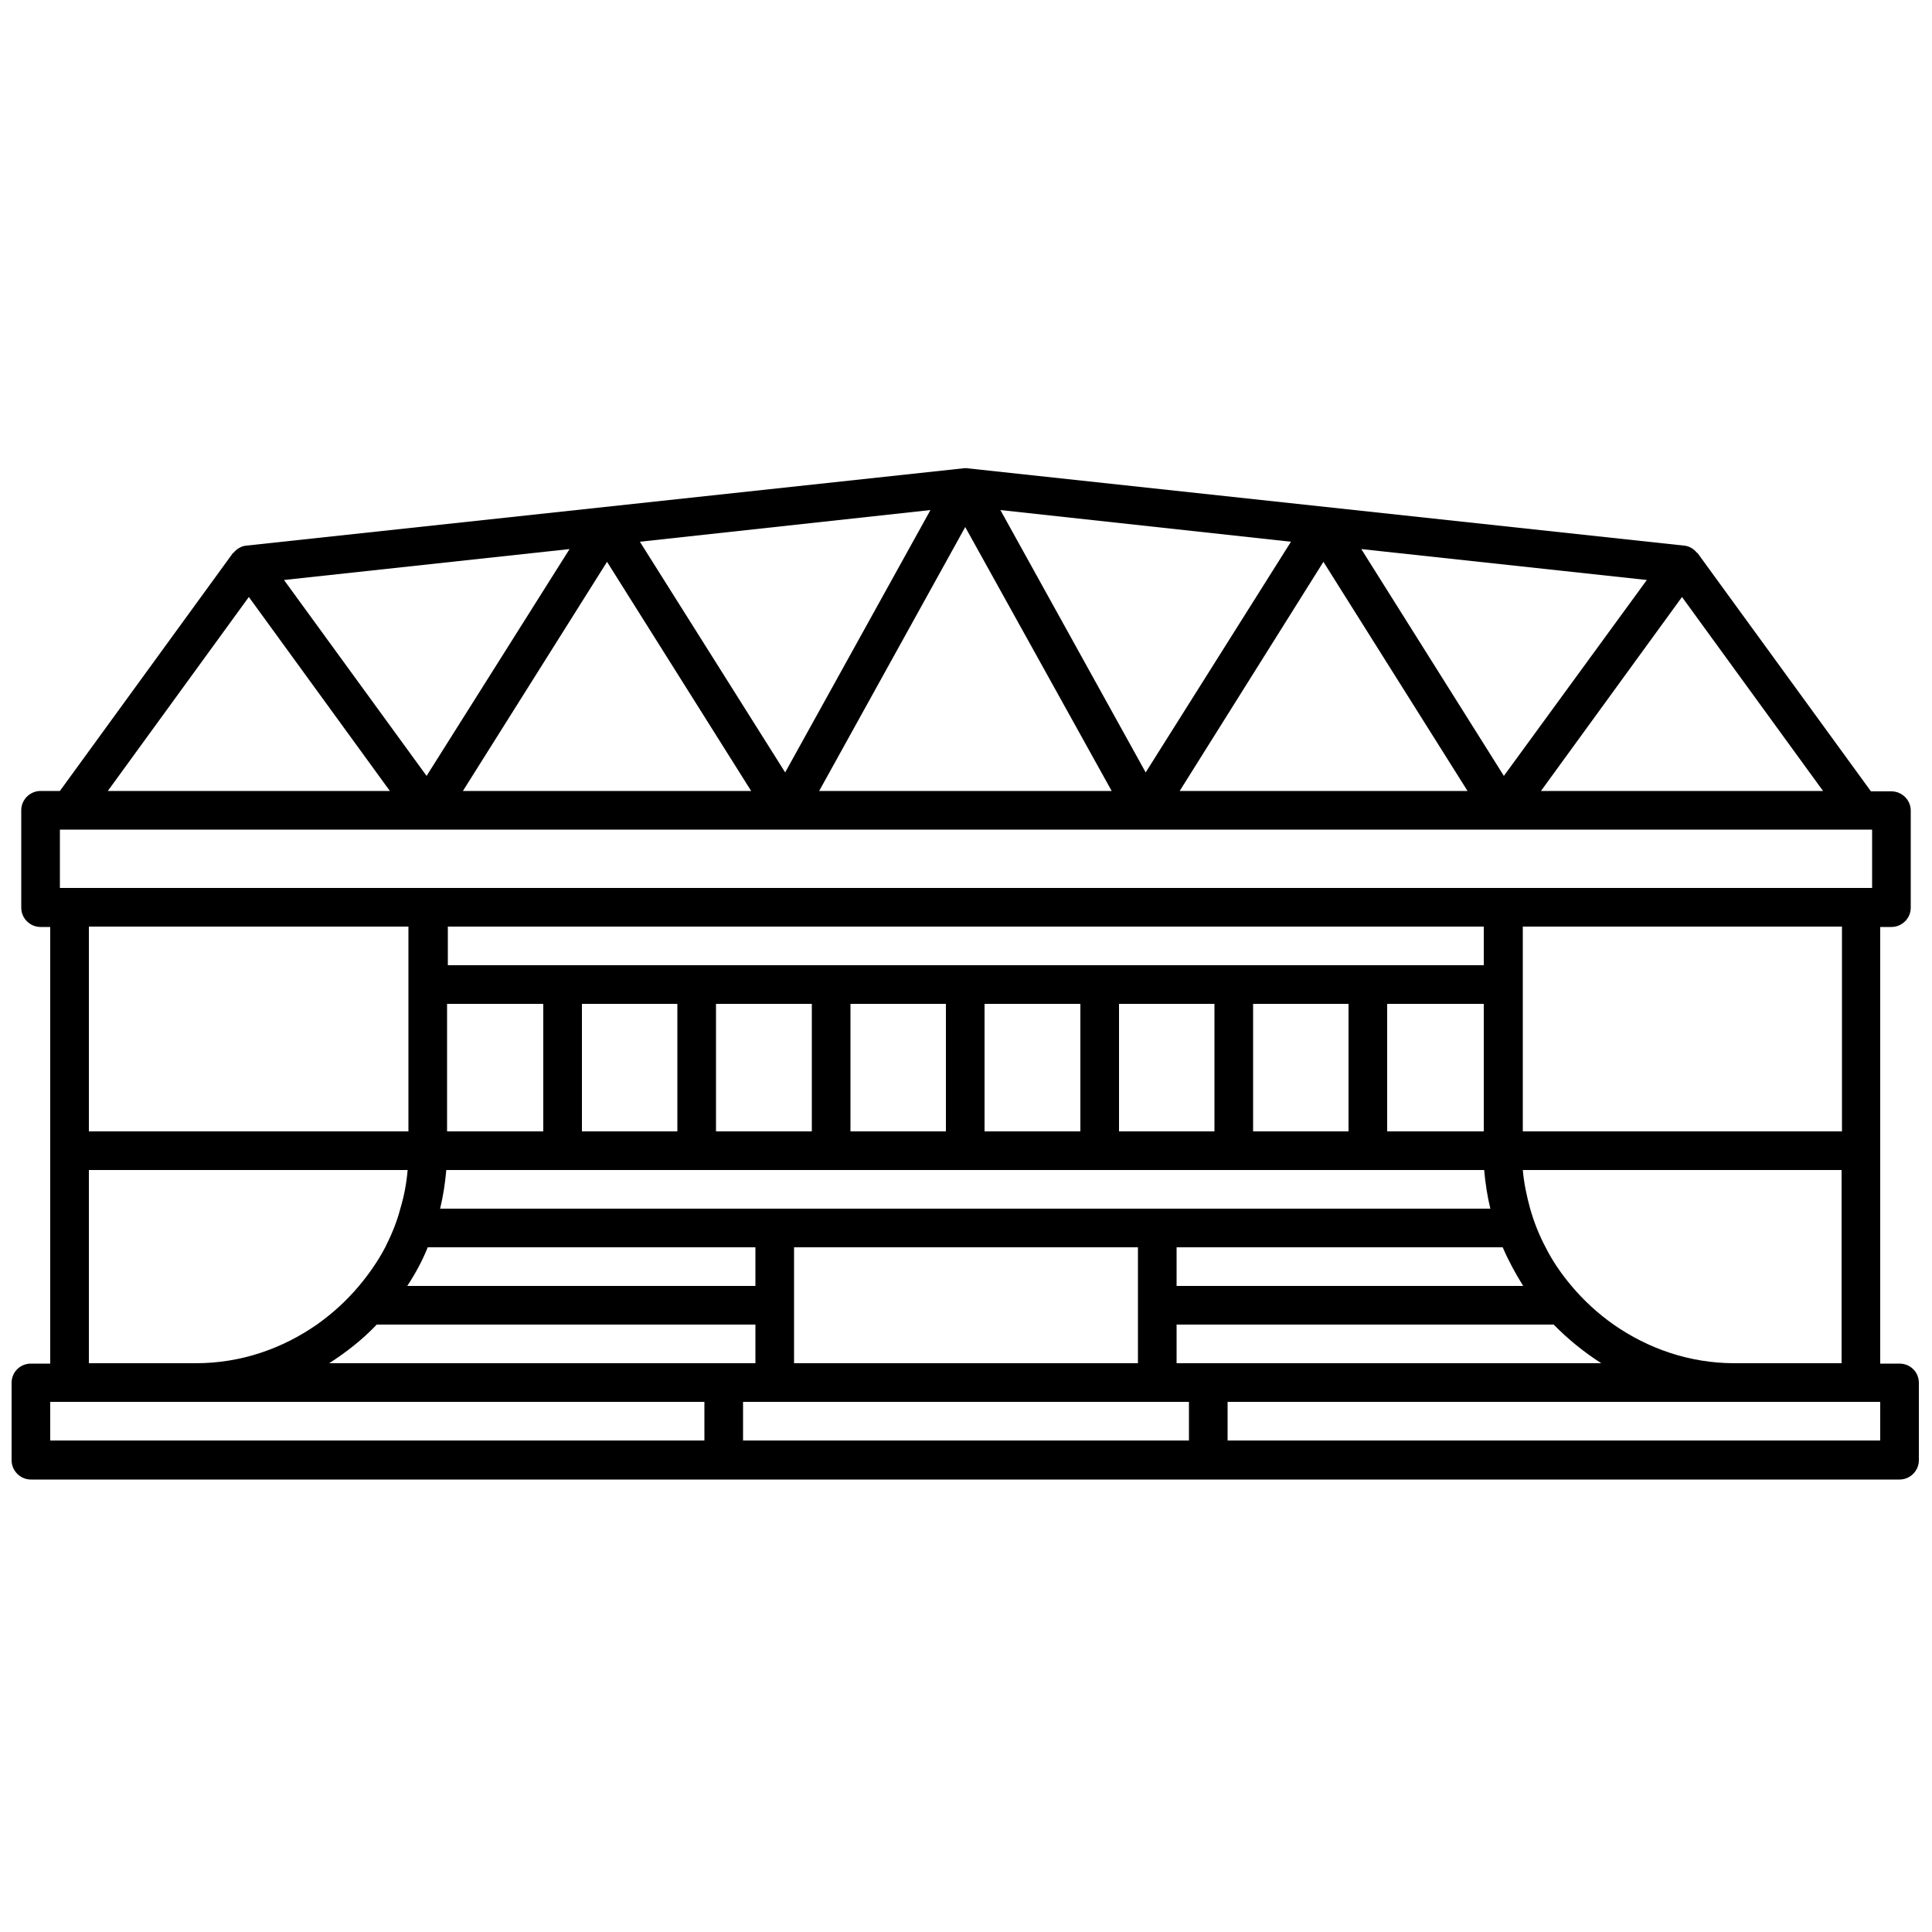 <?xml version="1.0" encoding="UTF-8"?><svg id="uuid-c257b5e3-42bf-41bf-9111-35e737b75fd9" xmlns="http://www.w3.org/2000/svg" viewBox="0 0 50 50"><path d="M47.18,20.47l-3.65-5.02-3.65,5.02h7.3Zm-8.78,8.81v-3.3h-2.5v3.3h2.5Zm.52-9.2l3.7-5.07-7.39-.8,3.69,5.87Zm.49,3.9v1.5s0,.03,0,.05v3.75h8.26v-5.3h-8.25Zm0,6.3c.03,.34,.1,.67,.19,1,.1,.35,.23,.68,.4,1,.18,.36,.41,.69,.67,1,.32,.38,.68,.71,1.09,1,.89,.62,1.96,1,3.13,1h2.77v-5h-8.25Zm-11.45-1v-3.3h-2.48v3.3h2.48Zm1.69-9.29l3.76-5.97-7.52-.82,3.76,6.79Zm.8,13.29h8.97c-.2-.32-.38-.65-.53-1h-8.44v1Zm3.8-18.74l-3.72,5.93h7.45l-3.73-5.93Zm-2.82,14.74v-3.3h-2.47v3.3h2.47Zm-.16,6h10.17c-.45-.29-.86-.62-1.23-1h-9.76v1h.82Zm.5,2h16.89v-1H31.77v1Zm.66-11.3v3.3h2.47v-3.3h-2.47Zm-2.48,10.3h-10.72v1h11.54v-1h-.82Zm-9.4-1h8.9v-3h-8.9v3Zm.46-6v-3.3h-2.48v3.3h2.48Zm.19-8.81h7.57l-3.79-6.83-3.78,6.83Zm3.28,5.51h-2.47v3.3h2.47v-3.3Zm-4.93,6.3H11.07c-.14,.35-.32,.68-.53,1h9.01v-1Zm-5.49-3v-3.3h-2.49v3.3h2.49Zm24.35,1H11.55c-.03,.34-.08,.67-.16,1h27.18c-.08-.33-.13-.66-.16-1Zm-26.82-5.3h26.81v-1H11.59v1Zm3.47,4.3h2.47v-3.3h-2.47v3.3Zm4.38-8.81l-3.73-5.93-3.73,5.93h7.46Zm-2.88-6.45l3.76,5.97,3.76-6.79-7.52,.82ZM1.8,22.98H48.45v-1.51H1.55v1.51h.25Zm.5,1v5.3H10.57v-5.3H2.3Zm7.79-3.51l-3.65-5.02-3.65,5.02h7.3Zm-2.74-5.46l3.69,5.07,3.7-5.87-7.39,.8Zm10.88,21.27H1.3v1H18.23v-1Zm1.32-2H9.75c-.36,.38-.78,.71-1.23,1h11.03v-1Zm-9.58-2c.16-.32,.3-.65,.39-1,.1-.33,.16-.66,.19-1H2.3v5h2.77c1.17,0,2.24-.38,3.13-1,.41-.29,.77-.62,1.09-1,.26-.31,.49-.64,.68-1ZM.55,20.97c0-.28,.23-.5,.5-.5h.5l4.48-6.16s.01,0,.01,0c.08-.1,.2-.18,.34-.19l18.55-2s.07-.01,.11,0l18.54,2c.14,.01,.26,.09,.34,.19h.01l4.49,6.17h.53c.27,0,.5,.22,.5,.5v2.51c0,.28-.23,.5-.5,.5h-.29v5.79h0v5.51h.5c.28,0,.5,.22,.5,.5v2c0,.27-.22,.5-.5,.5H.8c-.28,0-.5-.23-.5-.5v-2c0-.28,.22-.5,.5-.5h.5v-5.5h0v-5.8h-.25c-.27,0-.5-.22-.5-.5v-2.51Z"/></svg>
